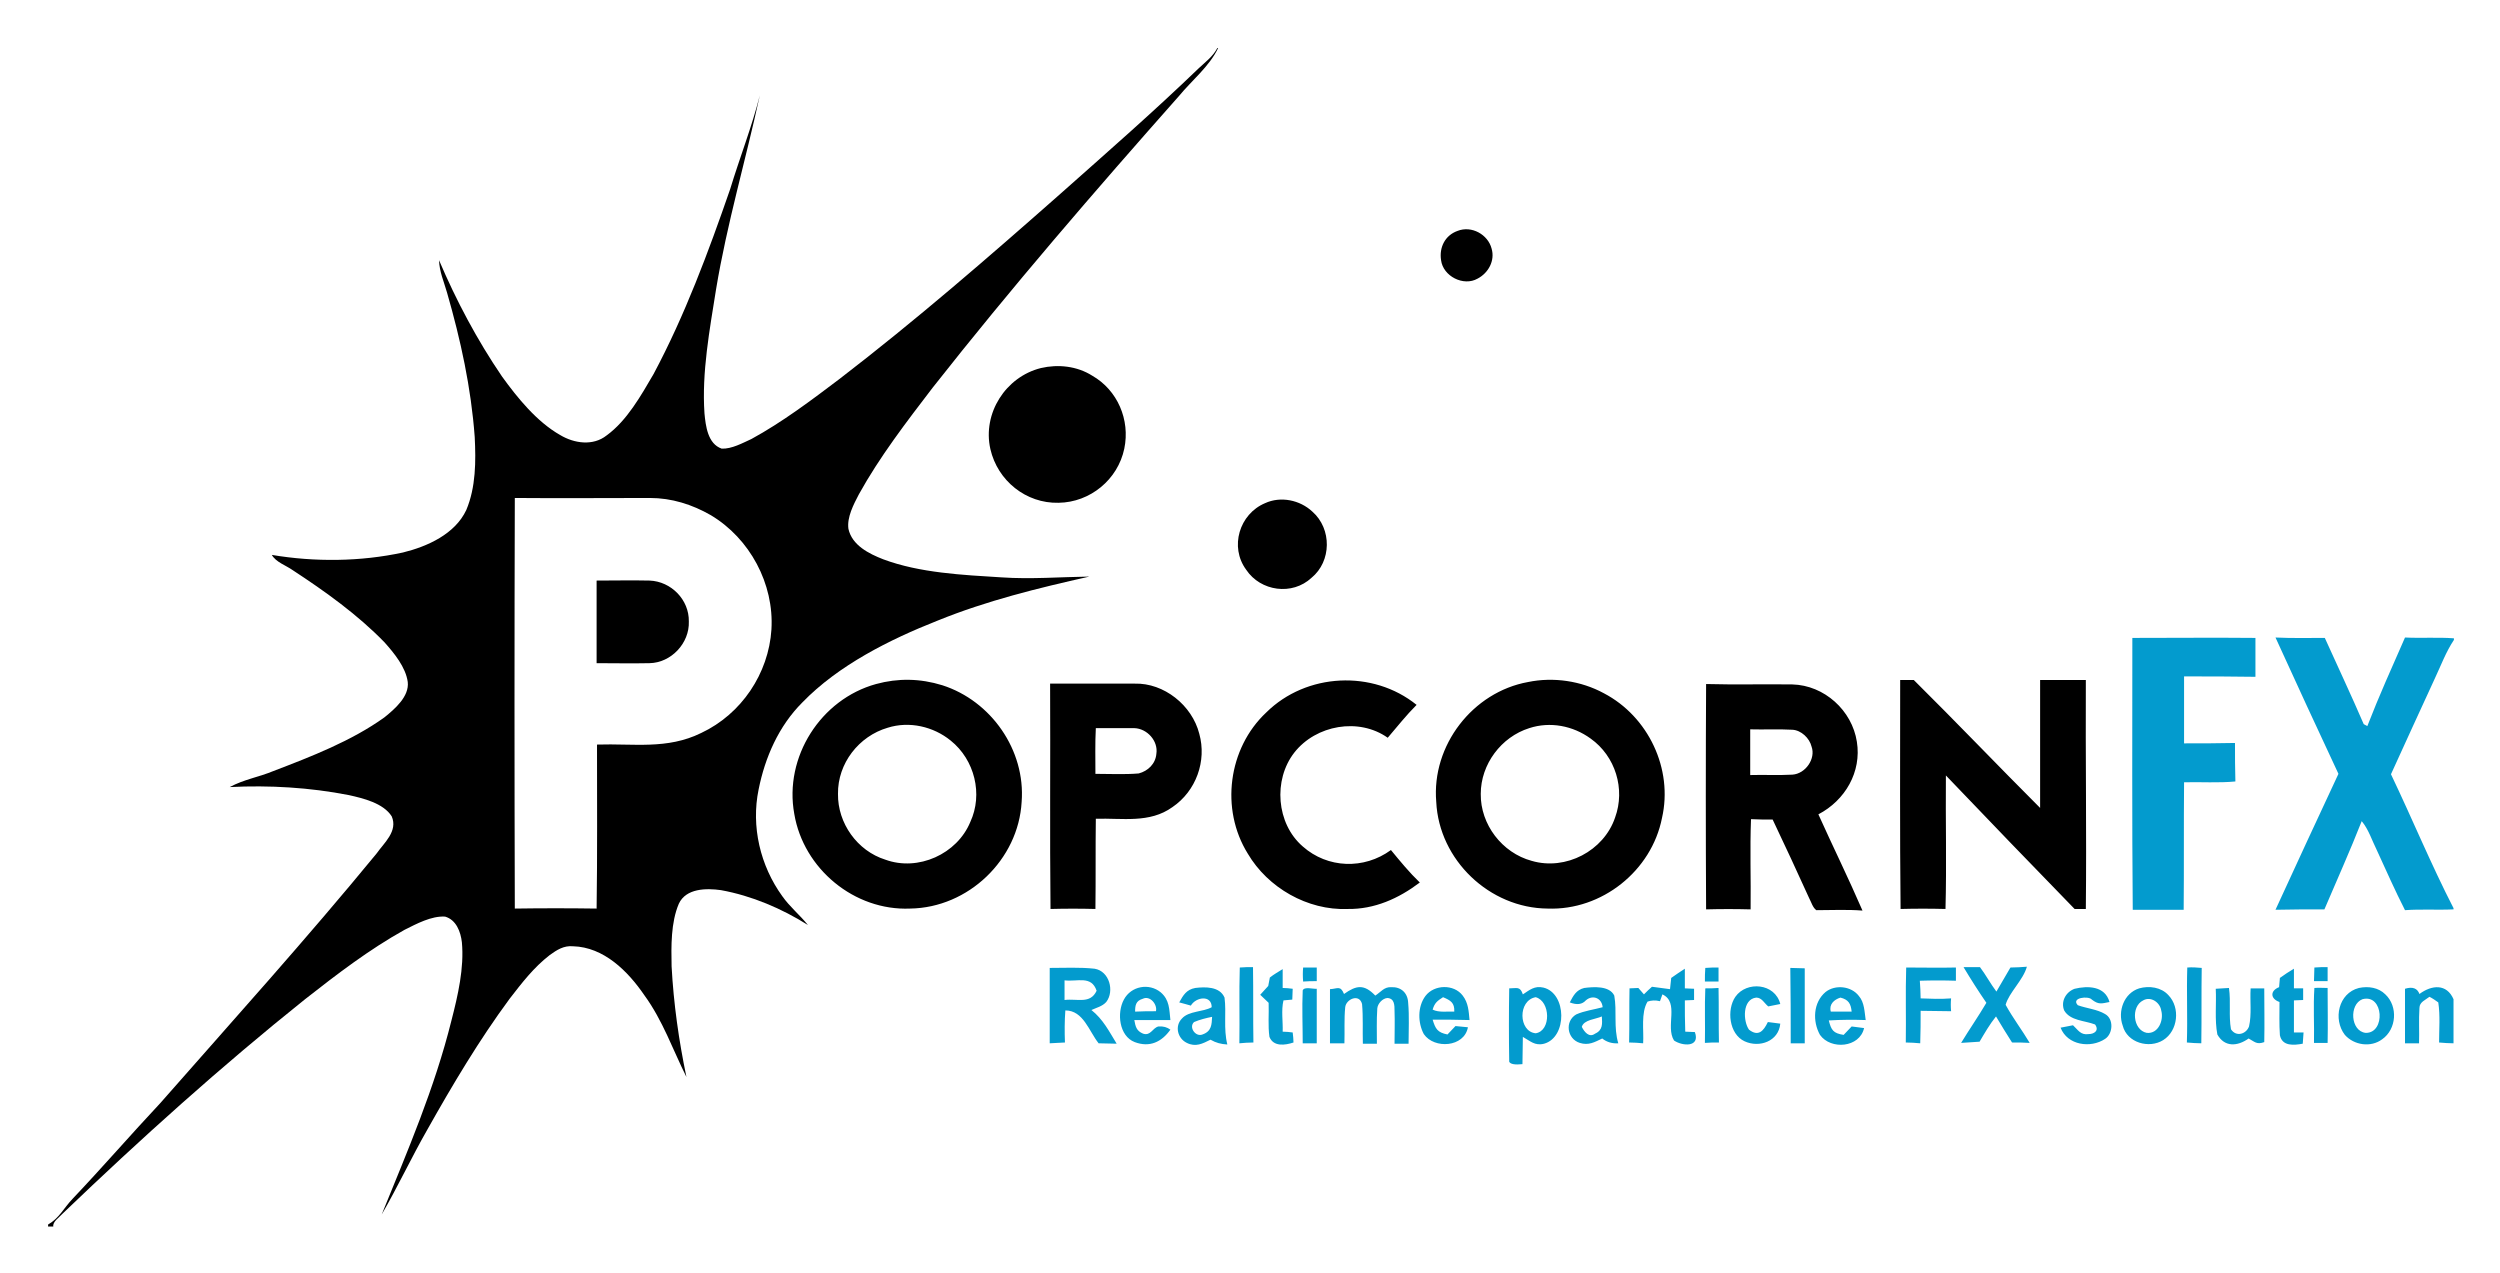 <svg xmlns="http://www.w3.org/2000/svg" role="img" viewBox="-11.99 -11.99 623.48 317.48"><title>Persistant Studios logo</title><style>svg {enable-background:new 0 0 600 294}</style><path d="M287 5c-11.2 10.8-23 21.1-34.6 31.4-17.9 15.8-36 31.5-55 46.1-7 5.3-14.3 10.8-22 15-2.2 1-4.9 2.5-7.4 2.4-3.5-1.2-4-5.7-4.3-8.8-.7-10.2 1.3-20.9 2.9-31 2.7-16.3 7.4-32.2 10.9-48.3-2 7.9-5 15.5-7.4 23.4-5.4 15.6-11.3 31.5-19.1 46.1-3.1 5.3-6.6 11.6-11.7 15.3-3.4 2.7-8.1 2-11.6-.1-5.8-3.3-10.6-9.2-14.5-14.6-6.2-9.1-11.4-18.9-15.7-29 .1 2.9 1.2 5.3 2 8.1 3.4 11.8 6 23.7 6.9 36 .3 6 .3 12.5-2.1 18.2-2.8 6-9.7 9.1-15.8 10.6-10.6 2.3-22 2.4-32.7.6 1 1.8 3.5 2.6 5.2 3.8 8.1 5.3 16.2 11.1 22.9 18 2.4 2.7 5.3 6.2 5.8 9.9.4 3.6-3.2 6.7-5.8 8.8-8.2 5.9-18.3 9.8-27.7 13.4-3.6 1.5-7.4 2.1-10.9 4 9.9-.5 20 .1 29.7 2 3.6.8 8.6 2 10.7 5.3 1.6 3.7-1.9 6.6-3.8 9.3-17.4 21.2-35.8 41.6-53.9 62.2-7.4 7.9-14.5 16.1-21.9 23.9-2.2 2.3-3.3 4.8-6.1 6.4v.5h1.3c-.2-1.2 1.5-2.3 2.3-3.2C23 272.1 43.1 254 64.1 237.2c7.9-6.2 16-12.4 24.8-17.3 3-1.5 6.7-3.5 10.1-3.3 2.8.8 3.9 3.8 4.2 6.4.6 6.4-1 13.3-2.6 19.5-4.2 16.9-10.9 32.4-17.4 48.4 4-6.9 7.4-14.2 11.4-21.2 6.3-11.2 12.9-22.3 20.5-32.6 3.1-4 6-7.8 10-10.9 1.8-1.3 3.5-2.4 5.8-2.2 7.7.2 13.7 6.2 17.8 12.2 4.6 6.3 7.1 13.6 10.5 20.4-1.9-9.1-3.2-18.3-3.7-27.6-.1-5-.2-10.9 1.8-15.6 1.8-3.9 6.9-3.9 10.5-3.4 7.7 1.4 15.2 4.6 21.7 8.7-2-2.5-4.5-4.5-6.4-7.2-5.5-7.6-7.8-17.4-5.9-26.6 1.6-8 5-15.8 10.9-21.7 9-9.3 21.8-15.7 33.7-20.4 12.3-5 25-8.1 37.9-11-7.3.1-14.6.7-21.9.2-9.7-.6-20.4-1.1-29.5-4.5-3.6-1.4-7.8-3.5-8.7-7.6-.4-2.9 1.3-6.1 2.6-8.6 5.2-9.4 11.9-18.1 18.4-26.6C240.2 59.8 261 35.7 282 12c3.2-3.9 7.6-7.4 9.8-12h-.2c-1.1 2.1-2.9 3.4-4.6 5zM180.4 145c-.7 11-7.5 21.1-17.5 25.8-8.5 4.2-16.9 2.6-26 2.9 0 13.6.1 27.3-.1 40.9-6.8-.1-13.6-.1-20.4 0-.1-34.1-.1-68.3 0-102.4 11.2.1 22.4 0 33.7 0 5.4 0 10.5 1.6 15.2 4.3 9.7 5.8 15.8 17.1 15.1 28.5zm176.1-87.5c2.7-1.4 4.4-4.5 3.5-7.5-.9-3.5-5-5.8-8.5-4.4-3.1 1.1-4.6 4.1-4.1 7.3.5 4 5.6 6.6 9.1 4.6z"/><path d="M260.4 81.7c-3.8-2.4-8.5-2.9-12.8-1.9C238.8 82 233 91.1 235 100c1.8 7.9 8.9 13.6 17 13.4 7.9-.1 14.8-5.8 16.4-13.5 1.5-7.2-1.7-14.6-8-18.2zm54.7 50.4c5-4.1 5.1-12.2.2-16.5-3.1-2.9-7.9-3.9-11.8-2.1-6.4 2.7-8.9 10.9-4.7 16.6 3.6 5.4 11.5 6.5 16.3 2zm-165.1.7c-4.4-.1-8.8 0-13.2 0v20.6c4.4 0 8.8.1 13.2 0 5.4-.1 10-5 9.8-10.4.1-5.4-4.4-10-9.8-10.2zm73 26.1c-5.5-1.7-11-1.8-16.5-.3-13.8 3.8-23 18.2-20.4 32.4 2.3 13.7 15 24.2 28.9 23.6 14.5-.2 27-12.2 27.8-26.6 1-12.9-7.6-25.2-19.8-29.1zm7 34.1c-3.3 8-13 12.4-21.2 9.4-7-2.2-11.9-9.1-11.8-16.4-.1-7.6 5.2-14.4 12.4-16.5 5.4-1.7 11.4-.3 15.7 3.2 6 4.8 8.1 13.4 4.9 20.3zm82.9 6.1c-6.6-5.7-7.4-16.6-2.1-23.4 5.4-6.9 16.1-8.8 23.3-3.7 2.4-2.8 4.6-5.6 7.2-8.2-10.9-8.8-27.5-8-37.5 1.9-9.5 8.9-11.5 24.1-4.6 35.2 5 8.5 14.9 14.2 24.9 13.8 6.7.1 12.7-2.6 18-6.6-2.6-2.5-4.9-5.3-7.2-8.1-6.7 4.9-15.8 4.6-22-.9zm75.1-38.2c-5.7-3.1-12.6-4.1-18.9-2.8-13.8 2.5-24.1 15.8-22.9 29.9.7 14.5 13.3 26.5 27.8 26.6 13.5.5 25.9-9.4 28.5-22.6 2.8-12.2-3.4-25.3-14.5-31.1zm2.8 31c-2.8 8.3-12.3 13.3-20.8 10.8-7.4-2-12.8-9.1-12.7-16.7 0-7.4 5.1-14.2 12.1-16.4 5.2-1.7 10.9-.6 15.3 2.6 6.2 4.4 8.7 12.6 6.1 19.7zm117.4-34.3h-11.4v31.9c-10.5-10.5-21-21.5-31.5-31.9h-3.4c0 19-.1 38.1.1 57.1 3.7-.1 7.4-.1 11.2 0 .3-11.1 0-22.2.1-33.3 10.7 11.2 21.3 22.2 32.1 33.3h2.8c.2-19-.1-38.1 0-57.1zm-237.2.9h-21.1c.1 18.7-.1 37.5.1 56.2 3.7-.1 7.5-.1 11.2 0 .1-7.5 0-15 .1-22.5 6.6-.2 13.4 1.2 19.1-2.9 5.9-4 8.6-11.5 6.7-18.3-1.8-7.1-8.8-12.7-16.1-12.5zm5.4 17.5c-.2 2.5-2.1 4.3-4.4 4.9-3.6.3-7.2.1-10.8.1 0-3.8-.1-7.6.1-11.4h9.6c3.2.1 6 3.2 5.5 6.4zm174.7-3c-1.2-7.8-8.1-14.1-16.1-14.3-7.2-.1-14.3.1-21.5-.1-.1 18.7-.1 37.5 0 56.2 3.7-.1 7.4-.1 11.1 0 .1-7.5-.2-15 .1-22.5 1.8.1 3.6.1 5.4.1 3.1 6.5 6.1 13 9.1 19.6.5.9.9 2.4 1.8 3 3.8 0 7.7-.2 11.5.1-3.5-8.1-7.4-16-11-24 6.7-3.5 10.8-10.6 9.6-18.1zm-16.1 8.2c-3.5.2-7 0-10.5.1v-11.4c3.5.1 7-.1 10.5.1 2.2.1 4.3 2.1 4.8 4.2 1.1 3-1.5 6.8-4.8 7z"/><g><path fill="#039bce" d="M545.5 182.9c-.1-3.2-.1-6.4-.1-9.6-4.2.1-8.5.1-12.7.1v-16.7c5.9 0 11.9 0 17.8.1v-9.7c-10.2-.1-20.4 0-30.7 0 0 22.6-.1 45.2.1 67.8h12.7c.1-10.6 0-21.2.1-31.8 4.3-.1 8.6.2 12.8-.2zm54.5-35.3v-.4c-4-.3-8.1 0-12.2-.2-3.2 7.3-6.5 14.6-9.4 22.1l-.9-.5c-3.1-7.2-6.5-14.4-9.7-21.5-4.1 0-8.2.1-12.3-.1 5.2 11.4 10.4 22.7 15.7 34-5.3 11.3-10.5 22.6-15.7 33.9 4.1-.1 8.2-.1 12.2-.1 3.1-7.3 6.4-14.6 9.3-22 1.7 2 2.6 4.9 3.8 7.3 2.3 5 4.5 10 7 14.9 4-.3 8.1 0 12.1-.2v-.3c-5.6-10.9-10.3-22.3-15.6-33.4 3.6-8 7.3-15.9 10.9-23.8 1.6-3.4 2.8-6.7 4.8-9.7zm-299.5 81.6c-1.1 0-2.2 0-3.3.1-.2 6.3 0 12.6-.1 18.9 1.1-.1 2.3-.2 3.5-.2-.1-6.2 0-12.5-.1-18.8zm15.9 3.5v-3.4H313c-.1 1.1-.1 2.3 0 3.5 1.1-.1 2.2-.1 3.4-.1zm100.2-3.4c-1.1 0-2.2 0-3.3.1-.1 1.1-.1 2.3-.1 3.4h3.4v-3.5zm46.8 0c-.2 6.2 0 12.5-.1 18.7 1.2 0 2.4.1 3.6.2.1-2.7.1-5.4.1-8.1 2.5 0 5.1.1 7.6.1-.1-1.1-.1-2.2 0-3.2-2.6.2-5.1.1-7.6 0 0-1.5-.1-2.9-.2-4.4 3-.1 6-.1 9 0v-3.3c-4.1.1-8.2 0-12.4 0zm30.1-.2c-1.4.1-2.7.2-4.1.2-1.2 2-2.3 4-3.5 6-1.5-2-2.6-4.1-4.1-6.1h-4.1c1.8 3 3.7 6 5.7 8.9-2 3.4-4.3 6.7-6.3 10 1.5-.1 3.1-.2 4.6-.3 1.3-2.2 2.5-4.3 4.1-6.3 1.3 2.2 2.6 4.3 4 6.5 1.5 0 2.9 0 4.4.1-1.9-3.2-4.2-6.2-6-9.5.8-3 4.4-6.2 5.3-9.5zm40 .2c-.2 6.2.1 12.5-.1 18.7 1.2.1 2.4.2 3.6.2.1-6.2 0-12.5.1-18.8-1.2-.1-2.3-.2-3.6-.1zm35-.1c-1.1 0-2.2 0-3.3.1 0 1.1-.1 2.3-.1 3.4h3.4v-3.5zm-308.3 10.7c1.3-.6 2.7-.9 3.7-2 2.1-2.7.8-7.7-2.9-8.3-3.7-.4-7.5-.2-11.2-.2v18.8c1.2-.1 2.5-.1 3.8-.2-.1-2.7-.1-5.3.1-8 4.5 0 5.9 5.2 8.3 8.2 1.5 0 3 .1 4.5.1-1.9-3.1-3.4-6.1-6.3-8.4zm-6.7-2.5v-4.9c3.2.4 6.7-1.3 8 2.6-1.6 3.4-4.8 1.9-8 2.3zm54.4 7.9c.1-2.5-.4-5.3.2-7.8l2.2-.2.1-2.7c-.8-.1-1.7-.2-2.5-.2v-4.7c-1.1.7-2.2 1.3-3.2 2.1-.1.7-.3 1.4-.4 2.1-.7.7-1.3 1.5-2 2.2.7.7 1.4 1.3 2.1 2 .1 2.8-.2 5.7.2 8.5 1 2.5 3.9 2.1 6 1.4 0-.8-.1-1.6-.2-2.5-.8-.1-1.6-.2-2.5-.2zm100.4 0c-.1-2.6-.1-5.2-.1-7.8l2.3-.1v-2.8l-2.3-.1v-4.9c-1.2.8-2.3 1.5-3.4 2.3-.1 1-.2 1.9-.3 2.8l-4.5-.6c-.7.6-1.3 1.2-2 1.9-.5-.5-.9-1.1-1.4-1.6-.7 0-1.4.1-2.2.1-.1 4.5 0 9-.1 13.5 1.2 0 2.3.1 3.5.2.2-3.2-.6-7.6 1.1-10.4.9-.3 1.9-.4 3.1-.1l.6-1.7c4.3 2 .7 8 2.9 11.5 2 1.4 6.6 1.8 5.2-2.1l-2.4-.1zm26.3 2.9h3.5v-18.7c-1.2 0-2.4-.1-3.6-.1.1 6.2.1 12.5.1 18.8zm125.5-10.7l2.3-.1v-2.9h-2.3v-4.9c-1.2.7-2.4 1.5-3.5 2.3-.1.8-.1 1.5-.2 2.3-2.3.9-2.2 2.9.1 3.7 0 2.8-.1 5.5.1 8.3.6 2.8 3.5 2.5 5.7 2.1l.2-2.8h-2.4v-8zm-282.6-2c-2.9-2.4-7.4-1.6-9.2 1.8-1.8 3.3-1.2 9.1 2.7 10.6 3.7 1.4 6.7 0 8.9-3.1-.8-.6-1.8-.9-3-.8-1.5.4-1.9 2.4-3.8 1.8-1.7-.7-1.9-1.8-2.2-3.4h9c-.3-2.7-.2-5-2.4-6.9zm-1.2 4.7c-1.7 0-3.4 0-5.2.1 0-1.6.2-2.7 1.9-3.2 1.8-.9 3.7 1.4 3.3 3.1zm17.1-3.4c-1.2-2.8-4.8-2.7-7.3-2.4-2.2.4-3 1.8-4 3.6 1 .3 2 .5 2.9.8 1.3-2.2 5.2-2.7 5.2.4-2.1 1.2-5.7.9-7.4 2.8-1.9 1.9-1.1 5 1.2 6.1 2.2 1.1 3.9.2 5.9-.8 1.4.8 2.6 1.1 4.2 1.2-1-4-.2-7.9-.7-11.7zm-5.5 9.2c-1.7.7-3.5-1.8-2.1-3.1 1.4-.6 3-1 4.5-1.3-.1 1.9-.1 3.6-2.4 4.4zm25-11c-.2 4.4 0 8.8 0 13.2h3.5v-13.6c-.9.1-3.1-.6-3.5.4zm22.1-.8c-1.8-.1-2.6 1.2-4 2.1-2.8-2.9-4.7-2.6-7.8-.4-.9-2.2-1.6-1.3-3.5-1.2v13.5h3.6c.1-3-.1-6.1.2-9 .2-2 3.5-3.5 4.2-.8.3 3.3.1 6.6.2 9.9h3.5c0-2.9-.1-5.8.1-8.8.1-1.2 1.3-2.5 2.5-2.6 1.8.1 1.8 1.8 1.8 3.2.1 2.7 0 5.4 0 8.2h3.5c0-3.4.2-6.8-.1-10.2-.1-2.5-1.8-4-4.2-3.9zm19.5 8.2c-.2-2.2-.3-4.3-1.7-6.1-2.2-2.9-7.1-2.8-9.3.1-2 2.7-1.9 6.7-.4 9.5 2.6 3.8 10.1 3.3 11-1.7-1-.1-2.1-.2-3.1-.3-.7.7-1.3 1.4-2 2.1-2.5-.5-3-1.4-3.7-3.7 3 0 6.1 0 9.2.1zm-9.2-2.6c.5-1.7 1.2-2.2 2.6-3.1 1.9.8 2.9 1.4 2.8 3.6-1.6-.1-3.8.3-5.4-.5zm27.6-5.5c-2.2-.5-3.4.6-5.1 1.7-.7-2.1-1.5-1.5-3.4-1.5-.1 6.1-.1 12.2 0 18.3.3.6 1.4.8 3.3.6 0-2.2.1-4.5.1-6.8 1.8 1 3 2.3 5.3 1.7 5.8-1.6 5.7-12.6-.2-14zm-1.9 11.4c-4.3-.4-4.5-8.2 0-9 3.7 1 3.9 8.4 0 9zm12.1-11.3c-2 .5-2.7 1.9-3.6 3.6 1.8.7 3.1.5 4-.5 1.7-1.5 4-.6 4.2 1.7-2.2.6-4.6.9-6.6 1.8-2.9 1.7-2.3 6.1.9 7.1 2.2.7 3.7-.2 5.6-1.1 1.1.9 2.5 1.3 4 1.2-1.2-4-.3-8-1-11.9-1.2-2.5-5.2-2.2-7.5-1.9zm2.7 11.4c-1.5 1.1-2.7-.5-3.3-1.7.5-1.8 3.5-1.9 5-2.6.1 1.8.3 3.4-1.7 4.3zm27.5-11.3c-.2 4.5 0 9.1-.1 13.6 1.1-.1 2.3-.1 3.5-.1-.1-4.5 0-9-.1-13.6-1.1.1-2.2.1-3.3.1zm10.9 10.3c-1.5-2.1-1.7-7.6 1.8-8 1.4 0 2 1.4 3 2.2l3-.6c-1.3-5.2-8.4-5.8-11.2-1.8-2.2 3.2-1.6 9.3 2.3 11.1 3.7 1.7 8.5 0 8.9-4.4-1-.1-2-.3-3.1-.4-1.1 2.3-2.4 3.7-4.7 1.9zm29.1-2.4c-.3-2-.3-4.4-1.7-6-1.9-2.5-5.9-2.9-8.3-1-3.1 2.6-3.3 7.3-1.4 10.7 2.7 3.8 9.9 3.2 11-1.7-1-.1-2.1-.3-3.1-.4-.7.7-1.3 1.4-2 2.1-2.6-.4-3.1-1.2-3.7-3.6 3.1-.2 6.2-.2 9.2-.1zm-6.3-5.6c2 .5 2.6 1.5 2.8 3.5h-5.2c-.5-1.8.8-3 2.4-3.5zm66 4.1c-2-1.2-4.6-1.4-6.8-2.2-1.8-1.9 2.7-2.4 3.5-1.4 1.7 1.3 2.4 1 4.4.6-1.1-4-5.4-4.1-8.7-3.3-2.2.8-3.5 3.2-2.6 5.4 1.5 2.6 5.1 2.5 7.7 3.5 1.1 1.5-.2 2.4-1.6 2.4-2 .3-2.6-1-3.9-2.2-1 .2-2.1.4-3.1.6 1.7 4.4 7.5 5.2 11.1 2.8 2-1.3 2.2-5 0-6.2zm8.5-6.4c-3.8 1.2-5.4 5.7-4.1 9.3 1.1 4.3 6.6 5.8 10.1 3.6 3.7-2.3 4.3-8.1 1.3-11.2-1.8-2-4.8-2.4-7.3-1.7zm1.9 11.1c-3.5-.7-4-6.6-.9-8.1 1.9-1.1 4.2.5 4.5 2.5.7 2.4-.7 5.9-3.6 5.6zm25.9-11.1c-.2 3.1.3 6.5-.4 9.5-.7 1.9-3.2 2.7-4.5.7-.6-3.4 0-6.8-.5-10.3-1.1.1-2.2.1-3.3.2.2 3.8-.3 7.7.4 11.4 1.8 3.2 5 3 7.8 1 1.5.8 2 1.6 3.9.9.1-4.5 0-9 0-13.4h-3.4zm15.8 13.6h3.4c.1-4.5 0-9.1 0-13.7-1.1 0-2.2-.1-3.3 0-.3 4.6 0 9.2-.1 13.7zm11.2-13.7c-5.1 1.3-6.5 7.8-3.5 11.7 2.3 2.6 6.5 3.2 9.3 1.1 3.6-2.5 4-8.2.8-11.2-1.7-1.7-4.2-2.1-6.6-1.6zm1.7 11.2c-3.8-.4-4.2-7.1-.8-8.4 5.3-1.4 5.8 8.5.8 8.4zm13.4-9.7c-.5-1.4-1.7-1.9-3.6-1.3v13.6h3.5c.1-2.9-.1-5.8.1-8.8 0-1.5 1.5-2 2.5-2.8.8.4 1.5.9 2.2 1.4.5 3.3.2 6.7.2 10 1.2.1 2.4.2 3.6.2v-11c-1.7-3.9-5.4-3.6-8.5-1.3z"/></g></svg>
